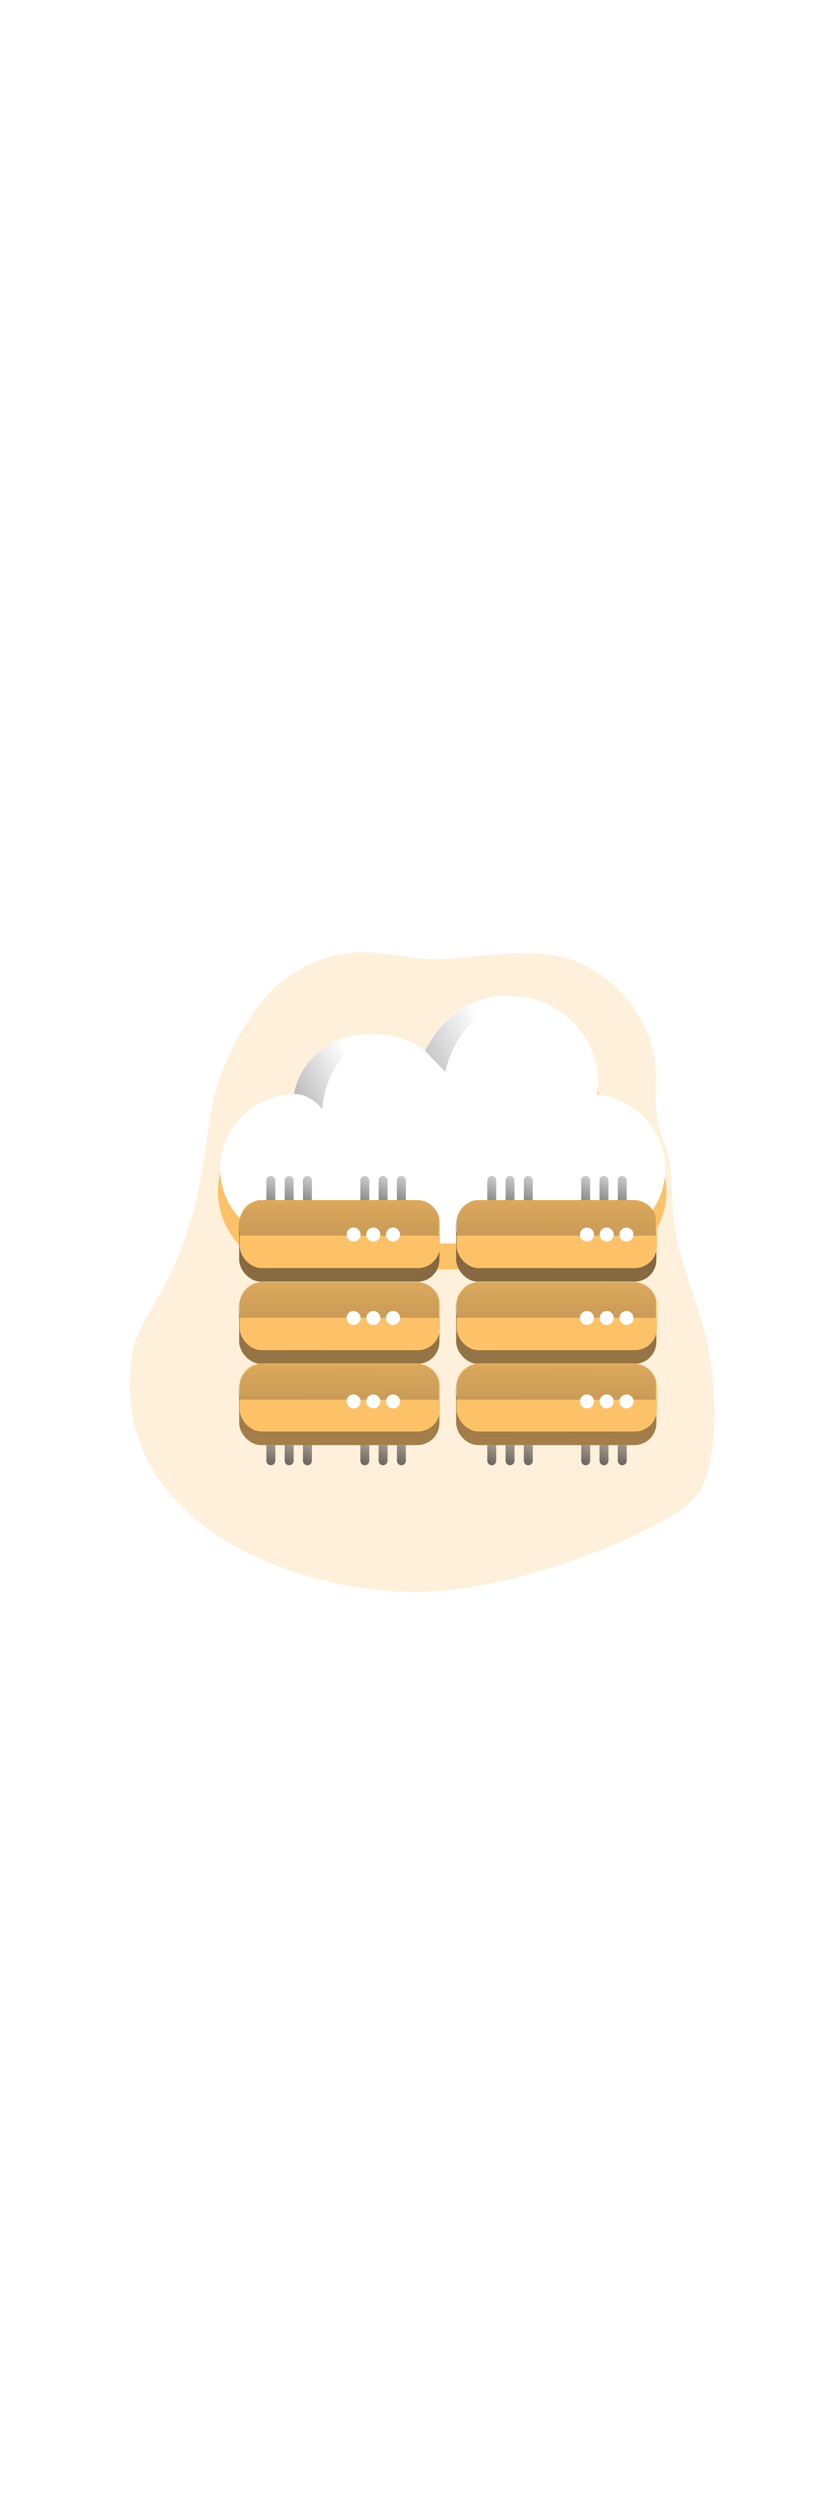 <svg id="_0157_data_hosting" xmlns="http://www.w3.org/2000/svg" xmlns:xlink="http://www.w3.org/1999/xlink" viewBox="0 0 500 500" data-imageid="data-center-2-66" imageName="Data Center 2" class="illustrations_image" style="width: 167px;"><defs><style>.cls-1_data-center-2-66{fill:url(#linear-gradient);}.cls-1_data-center-2-66,.cls-2_data-center-2-66,.cls-3_data-center-2-66,.cls-4_data-center-2-66,.cls-5_data-center-2-66,.cls-6_data-center-2-66,.cls-7_data-center-2-66,.cls-8_data-center-2-66,.cls-9_data-center-2-66,.cls-10_data-center-2-66,.cls-11_data-center-2-66,.cls-12_data-center-2-66,.cls-13_data-center-2-66,.cls-14_data-center-2-66,.cls-15_data-center-2-66,.cls-16_data-center-2-66,.cls-17_data-center-2-66,.cls-18_data-center-2-66,.cls-19_data-center-2-66,.cls-20_data-center-2-66,.cls-21_data-center-2-66,.cls-22_data-center-2-66,.cls-23_data-center-2-66,.cls-24_data-center-2-66,.cls-25_data-center-2-66,.cls-26_data-center-2-66,.cls-27_data-center-2-66,.cls-28_data-center-2-66,.cls-29_data-center-2-66,.cls-30_data-center-2-66,.cls-31_data-center-2-66,.cls-32_data-center-2-66,.cls-33_data-center-2-66,.cls-34_data-center-2-66,.cls-35_data-center-2-66,.cls-36_data-center-2-66,.cls-37_data-center-2-66,.cls-38_data-center-2-66,.cls-39_data-center-2-66,.cls-40_data-center-2-66,.cls-41_data-center-2-66,.cls-42_data-center-2-66{stroke-width:0px;}.cls-2_data-center-2-66{fill:url(#linear-gradient-38-data-center-2-66);}.cls-3_data-center-2-66{fill:url(#linear-gradient-33-data-center-2-66);}.cls-4_data-center-2-66{fill:url(#linear-gradient-29-data-center-2-66);}.cls-5_data-center-2-66{fill:url(#linear-gradient-32-data-center-2-66);}.cls-6_data-center-2-66{fill:url(#linear-gradient-30-data-center-2-66);}.cls-7_data-center-2-66{fill:url(#linear-gradient-31-data-center-2-66);}.cls-8_data-center-2-66{fill:url(#linear-gradient-36-data-center-2-66);}.cls-9_data-center-2-66{fill:url(#linear-gradient-39-data-center-2-66);}.cls-10_data-center-2-66{fill:url(#linear-gradient-34-data-center-2-66);}.cls-11_data-center-2-66{fill:url(#linear-gradient-37-data-center-2-66);}.cls-12_data-center-2-66{fill:url(#linear-gradient-35-data-center-2-66);}.cls-13_data-center-2-66{fill:url(#linear-gradient-28-data-center-2-66);}.cls-14_data-center-2-66{fill:url(#linear-gradient-25-data-center-2-66);}.cls-15_data-center-2-66{fill:url(#linear-gradient-11-data-center-2-66);}.cls-16_data-center-2-66{fill:url(#linear-gradient-12-data-center-2-66);}.cls-17_data-center-2-66{fill:url(#linear-gradient-13-data-center-2-66);}.cls-18_data-center-2-66{fill:url(#linear-gradient-10-data-center-2-66);}.cls-19_data-center-2-66{fill:url(#linear-gradient-17-data-center-2-66);}.cls-20_data-center-2-66{fill:url(#linear-gradient-16-data-center-2-66);}.cls-21_data-center-2-66{fill:url(#linear-gradient-19-data-center-2-66);}.cls-22_data-center-2-66{fill:url(#linear-gradient-15-data-center-2-66);}.cls-23_data-center-2-66{fill:url(#linear-gradient-23-data-center-2-66);}.cls-24_data-center-2-66{fill:url(#linear-gradient-21-data-center-2-66);}.cls-25_data-center-2-66{fill:url(#linear-gradient-18-data-center-2-66);}.cls-26_data-center-2-66{fill:url(#linear-gradient-14-data-center-2-66);}.cls-27_data-center-2-66{fill:url(#linear-gradient-22-data-center-2-66);}.cls-28_data-center-2-66{fill:url(#linear-gradient-20-data-center-2-66);}.cls-29_data-center-2-66{fill:url(#linear-gradient-27-data-center-2-66);}.cls-30_data-center-2-66{fill:url(#linear-gradient-24-data-center-2-66);}.cls-31_data-center-2-66{fill:url(#linear-gradient-26-data-center-2-66);}.cls-32_data-center-2-66{fill:url(#linear-gradient-4-data-center-2-66);}.cls-33_data-center-2-66{fill:url(#linear-gradient-2-data-center-2-66);}.cls-34_data-center-2-66{fill:url(#linear-gradient-3-data-center-2-66);}.cls-35_data-center-2-66{fill:url(#linear-gradient-8-data-center-2-66);}.cls-36_data-center-2-66{fill:url(#linear-gradient-9-data-center-2-66);}.cls-37_data-center-2-66{fill:url(#linear-gradient-7-data-center-2-66);}.cls-38_data-center-2-66{fill:url(#linear-gradient-5-data-center-2-66);}.cls-39_data-center-2-66{fill:url(#linear-gradient-6-data-center-2-66);}.cls-40_data-center-2-66{isolation:isolate;opacity:.24;}.cls-40_data-center-2-66,.cls-42_data-center-2-66{fill:#68e1fd;}.cls-41_data-center-2-66{fill:#fff;}</style><linearGradient id="linear-gradient-data-center-2-66" x1="797.5" y1="2090.38" x2="810.89" y2="1559.98" gradientTransform="translate(-533.28 2282.26) scale(1 -1)" gradientUnits="userSpaceOnUse"><stop offset="0" stop-color="#231f20" stop-opacity="0"/><stop offset="1" stop-color="#231f20"/></linearGradient><linearGradient id="linear-gradient-2-data-center-2-66" x1="822.54" y1="2167.11" x2="684.8" y2="2094.56" xlink:href="#linear-gradient-data-center-2-66"/><linearGradient id="linear-gradient-3-data-center-2-66" x1="744.19" y1="2144.25" x2="628.09" y2="2083.1" xlink:href="#linear-gradient-data-center-2-66"/><linearGradient id="linear-gradient-4-data-center-2-66" x1="640.83" y1="2085.78" x2="623.87" y2="2040.01" gradientTransform="translate(-471 2282.23) scale(1 -1)" xlink:href="#linear-gradient-data-center-2-66"/><linearGradient id="linear-gradient-5-data-center-2-66" x1="651.78" y1="2085.78" x2="634.82" y2="2040.01" gradientTransform="translate(-471 2282.23) scale(1 -1)" xlink:href="#linear-gradient-data-center-2-66"/><linearGradient id="linear-gradient-6-data-center-2-66" x1="662.72" y1="2085.77" x2="645.75" y2="2040.01" gradientTransform="translate(-471 2282.23) scale(1 -1)" xlink:href="#linear-gradient-data-center-2-66"/><linearGradient id="linear-gradient-7-data-center-2-66" x1="697.09" y1="2085.78" x2="680.13" y2="2040.01" gradientTransform="translate(-471 2282.23) scale(1 -1)" xlink:href="#linear-gradient-data-center-2-66"/><linearGradient id="linear-gradient-8-data-center-2-66" x1="708.03" y1="2085.78" x2="691.07" y2="2040.01" gradientTransform="translate(-471 2282.23) scale(1 -1)" xlink:href="#linear-gradient-data-center-2-66"/><linearGradient id="linear-gradient-9-data-center-2-66" x1="718.98" y1="2085.77" x2="702.01" y2="2040.01" gradientTransform="translate(-471 2282.23) scale(1 -1)" xlink:href="#linear-gradient-data-center-2-66"/><linearGradient id="linear-gradient-10-data-center-2-66" x1="640.83" y1="1935.31" x2="623.87" y2="1889.55" gradientTransform="translate(-471 2282.23) scale(1 -1)" xlink:href="#linear-gradient-data-center-2-66"/><linearGradient id="linear-gradient-11-data-center-2-66" x1="651.77" y1="1935.31" x2="634.81" y2="1889.55" gradientTransform="translate(-471 2282.23) scale(1 -1)" xlink:href="#linear-gradient-data-center-2-66"/><linearGradient id="linear-gradient-12-data-center-2-66" x1="662.72" y1="1935.31" x2="645.75" y2="1889.55" gradientTransform="translate(-471 2282.23) scale(1 -1)" xlink:href="#linear-gradient-data-center-2-66"/><linearGradient id="linear-gradient-13-data-center-2-66" x1="697.09" y1="1935.31" x2="680.13" y2="1889.55" gradientTransform="translate(-471 2282.23) scale(1 -1)" xlink:href="#linear-gradient-data-center-2-66"/><linearGradient id="linear-gradient-14-data-center-2-66" x1="708.03" y1="1935.31" x2="691.07" y2="1889.55" gradientTransform="translate(-471 2282.23) scale(1 -1)" xlink:href="#linear-gradient-data-center-2-66"/><linearGradient id="linear-gradient-15-data-center-2-66" x1="718.98" y1="1935.31" x2="702.01" y2="1889.55" gradientTransform="translate(-471 2282.23) scale(1 -1)" xlink:href="#linear-gradient-data-center-2-66"/><linearGradient id="linear-gradient-16-data-center-2-66" x1="669.68" y1="1586.26" x2="677.72" y2="2387.91" gradientTransform="translate(-471 2282.23) scale(1 -1)" xlink:href="#linear-gradient-data-center-2-66"/><linearGradient id="linear-gradient-17-data-center-2-66" x1="670.18" y1="1586.26" x2="678.22" y2="2387.91" gradientTransform="translate(-471 2282.23) scale(1 -1)" xlink:href="#linear-gradient-data-center-2-66"/><linearGradient id="linear-gradient-18-data-center-2-66" x1="670.67" y1="1586.26" x2="678.71" y2="2387.9" gradientTransform="translate(-471 2282.23) scale(1 -1)" xlink:href="#linear-gradient-data-center-2-66"/><linearGradient id="linear-gradient-19-data-center-2-66" x1="736.24" y1="2101.65" x2="735.57" y2="1841.79" xlink:href="#linear-gradient-data-center-2-66"/><linearGradient id="linear-gradient-20-data-center-2-66" x1="736.24" y1="2052.54" x2="735.57" y2="1792.68" xlink:href="#linear-gradient-data-center-2-66"/><linearGradient id="linear-gradient-21-data-center-2-66" x1="736.24" y1="2003.42" x2="735.57" y2="1743.57" xlink:href="#linear-gradient-data-center-2-66"/><linearGradient id="linear-gradient-22-data-center-2-66" x1="773.1" y1="2085.78" x2="756.14" y2="2040.01" gradientTransform="translate(-471 2282.23) scale(1 -1)" xlink:href="#linear-gradient-data-center-2-66"/><linearGradient id="linear-gradient-23-data-center-2-66" x1="784.05" y1="2085.77" x2="767.08" y2="2040.01" gradientTransform="translate(-471 2282.23) scale(1 -1)" xlink:href="#linear-gradient-data-center-2-66"/><linearGradient id="linear-gradient-24-data-center-2-66" x1="794.99" y1="2085.77" x2="778.02" y2="2040.01" gradientTransform="translate(-471 2282.23) scale(1 -1)" xlink:href="#linear-gradient-data-center-2-66"/><linearGradient id="linear-gradient-25-data-center-2-66" x1="829.36" y1="2085.78" x2="812.4" y2="2040.01" gradientTransform="translate(-471 2282.23) scale(1 -1)" xlink:href="#linear-gradient-data-center-2-66"/><linearGradient id="linear-gradient-26-data-center-2-66" x1="840.31" y1="2085.77" x2="823.34" y2="2040.01" gradientTransform="translate(-471 2282.23) scale(1 -1)" xlink:href="#linear-gradient-data-center-2-66"/><linearGradient id="linear-gradient-27-data-center-2-66" x1="851.25" y1="2085.77" x2="834.28" y2="2040.01" gradientTransform="translate(-471 2282.23) scale(1 -1)" xlink:href="#linear-gradient-data-center-2-66"/><linearGradient id="linear-gradient-28-data-center-2-66" x1="773.1" y1="1935.31" x2="756.14" y2="1889.55" gradientTransform="translate(-471 2282.23) scale(1 -1)" xlink:href="#linear-gradient-data-center-2-66"/><linearGradient id="linear-gradient-29-data-center-2-66" x1="784.05" y1="1935.31" x2="767.08" y2="1889.55" gradientTransform="translate(-471 2282.23) scale(1 -1)" xlink:href="#linear-gradient-data-center-2-66"/><linearGradient id="linear-gradient-30-data-center-2-66" x1="794.99" y1="1935.31" x2="778.02" y2="1889.55" gradientTransform="translate(-471 2282.23) scale(1 -1)" xlink:href="#linear-gradient-data-center-2-66"/><linearGradient id="linear-gradient-31-data-center-2-66" x1="829.36" y1="1935.31" x2="812.4" y2="1889.55" gradientTransform="translate(-471 2282.23) scale(1 -1)" xlink:href="#linear-gradient-data-center-2-66"/><linearGradient id="linear-gradient-32-data-center-2-66" x1="840.31" y1="1935.31" x2="823.33" y2="1889.55" gradientTransform="translate(-471 2282.23) scale(1 -1)" xlink:href="#linear-gradient-data-center-2-66"/><linearGradient id="linear-gradient-33-data-center-2-66" x1="851.25" y1="1935.31" x2="834.28" y2="1889.55" gradientTransform="translate(-471 2282.23) scale(1 -1)" xlink:href="#linear-gradient-data-center-2-66"/><linearGradient id="linear-gradient-34-data-center-2-66" x1="799.6" y1="1584.96" x2="807.64" y2="2386.61" gradientTransform="translate(-471 2282.23) scale(1 -1)" xlink:href="#linear-gradient-data-center-2-66"/><linearGradient id="linear-gradient-35-data-center-2-66" x1="800.09" y1="1584.96" x2="808.13" y2="2386.6" gradientTransform="translate(-471 2282.23) scale(1 -1)" xlink:href="#linear-gradient-data-center-2-66"/><linearGradient id="linear-gradient-36-data-center-2-66" x1="800.58" y1="1584.95" x2="808.62" y2="2386.6" gradientTransform="translate(-471 2282.23) scale(1 -1)" xlink:href="#linear-gradient-data-center-2-66"/><linearGradient id="linear-gradient-37-data-center-2-66" x1="866.14" y1="2101.65" x2="865.47" y2="1841.79" xlink:href="#linear-gradient-data-center-2-66"/><linearGradient id="linear-gradient-38-data-center-2-66" x1="866.14" y1="2052.54" x2="865.47" y2="1792.68" xlink:href="#linear-gradient-data-center-2-66"/><linearGradient id="linear-gradient-39-data-center-2-66" x1="866.14" y1="2003.42" x2="865.47" y2="1743.57" xlink:href="#linear-gradient-data-center-2-66"/></defs><path id="background_data-center-2-66" class="cls-40_data-center-2-66 targetColor" d="M392.42,140.7c-2.3-31.01-26.37-59.17-56.65-66.26-27.36-6.41-55.9,3.13-83.92.99-10.88-.84-21.59-3.44-32.49-3.71-24.28-.43-47.39,10.45-62.53,29.45-17.44,22.23-29.39,49.78-32.41,77.88-9.09,86.23-41.21,107.78-45.08,132.38-14.94,94.94,82.59,139.25,160.02,143.16,70.64,3.57,165.04-41.1,176.9-56.27,17.17-21.94,12.18-77.01,4.48-103.78-6.16-21.41-15.71-42.82-17.53-65.27-1.51-18.61.25-29.59-7.08-48.03-5.11-12.87-2.71-27.08-3.71-40.53Z" style="fill: rgb(253, 193, 104);"/><g id="cloud_data-center-2-66"><path class="cls-42_data-center-2-66 targetColor" d="M399.07,214.81c.01,25.82-20.9,46.75-46.72,46.77h-174.87c-25.81.11-46.83-20.73-46.94-46.55-.11-25.07,19.59-45.77,44.64-46.89,3.77-21.53,22.45-37.24,44.3-37.26h6.01c10.45,0,20.58,3.64,28.65,10.28,10.92-27.8,42.31-41.48,70.11-30.56,20.69,8.13,34.3,28.09,34.3,50.32.03,2.52-.18,5.04-.63,7.52,23.47,2.83,41.13,22.74,41.14,46.37Z" style="fill: rgb(253, 193, 104);"/><path class="cls-1_data-center-2-66" d="M399.07,214.81c.01,25.82-20.9,46.75-46.72,46.77h-174.87c-25.81.11-46.83-20.73-46.94-46.55-.11-25.07,19.59-45.77,44.64-46.89,3.77-21.53,22.45-37.24,44.3-37.26h6.01c10.45,0,20.58,3.64,28.65,10.28,10.92-27.8,42.31-41.48,70.11-30.56,20.69,8.13,34.3,28.09,34.3,50.32.03,2.52-.18,5.04-.63,7.52,23.47,2.83,41.13,22.74,41.14,46.37Z"/><path class="cls-41_data-center-2-66" d="M398.4,201.35c0,11.98-4.92,23.44-13.59,31.7-8.84,8.45-20.61,13.14-32.84,13.08h-173.65c-25.68,0-46.5-20.02-46.5-44.82.02-11.98,4.93-23.43,13.59-31.7,8.27-7.96,19.17-12.61,30.64-13.08,1.62-8.78,5.98-16.83,12.45-22.98,8.48-8.16,19.81-12.71,31.58-12.67h5.95c10.32,0,20.34,3.46,28.44,9.86,7.78-19.26,27.18-32.91,49.95-32.91,29.73,0,53.74,23.2,53.74,51.87.03,2.42-.18,4.83-.63,7.21,23.05,2.65,40.88,21.53,40.88,44.44Z"/><path class="cls-33_data-center-2-66" d="M254.49,130.75l12.2,12.62s7.59-45.49,55.37-42.41c0,0-44.96-15.87-67.57,29.79Z"/><path class="cls-34_data-center-2-66" d="M176.08,156.61s8.68-.95,16.94,9.09c0,0,1.78-40.63,36.28-41.3,0,0-14.13-9.03-33.81,3.69-17.64,11.42-19.4,28.52-19.4,28.52Z"/></g><g id="server_2_data-center-2-66"><path class="cls-32_data-center-2-66" d="M162.2,205.66h0c1.48,0,2.68,1.2,2.68,2.68v17.41c0,1.48-1.2,2.68-2.68,2.68h0c-1.48,0-2.68-1.2-2.68-2.68v-17.41c0-1.48,1.2-2.68,2.68-2.68Z"/><path class="cls-38_data-center-2-66" d="M173.15,205.66h0c1.48,0,2.68,1.2,2.68,2.68v17.41c0,1.48-1.2,2.68-2.68,2.68h0c-1.48,0-2.68-1.2-2.68-2.68v-17.41c0-1.48,1.2-2.68,2.68-2.68Z"/><path class="cls-39_data-center-2-66" d="M184.09,205.66h0c1.48,0,2.68,1.2,2.68,2.68v17.41c0,1.48-1.2,2.68-2.68,2.68h0c-1.48,0-2.68-1.2-2.68-2.68v-17.41c0-1.48,1.2-2.68,2.68-2.68Z"/><path class="cls-37_data-center-2-66" d="M218.46,205.66h0c1.48,0,2.68,1.2,2.68,2.68v17.41c0,1.48-1.2,2.68-2.68,2.68h0c-1.48,0-2.68-1.2-2.68-2.68v-17.41c0-1.48,1.2-2.68,2.68-2.68Z"/><path class="cls-35_data-center-2-66" d="M229.4,205.66h0c1.48,0,2.68,1.2,2.68,2.68v17.41c0,1.48-1.2,2.68-2.68,2.68h0c-1.48,0-2.68-1.2-2.68-2.68v-17.41c0-1.48,1.2-2.68,2.68-2.68Z"/><path class="cls-36_data-center-2-66" d="M240.35,205.66h0c1.48,0,2.68,1.2,2.68,2.68v17.41c0,1.48-1.2,2.68-2.68,2.68h0c-1.48,0-2.68-1.2-2.68-2.68v-17.41c0-1.48,1.2-2.68,2.68-2.68Z"/><path class="cls-18_data-center-2-66" d="M162.2,356.12h0c1.48,0,2.68,1.2,2.68,2.68v17.41c0,1.48-1.2,2.68-2.68,2.68h0c-1.48,0-2.68-1.2-2.68-2.68v-17.41c0-1.48,1.2-2.68,2.68-2.68Z"/><path class="cls-15_data-center-2-66" d="M173.15,356.12h0c1.48,0,2.68,1.2,2.68,2.68v17.41c0,1.48-1.2,2.68-2.68,2.68h0c-1.48,0-2.68-1.2-2.68-2.68v-17.41c0-1.48,1.2-2.68,2.68-2.68Z"/><path class="cls-16_data-center-2-66" d="M184.09,356.12h0c1.48,0,2.68,1.2,2.68,2.68v17.41c0,1.48-1.2,2.68-2.68,2.68h0c-1.48,0-2.68-1.2-2.68-2.68v-17.41c0-1.48,1.2-2.68,2.68-2.68Z"/><path class="cls-17_data-center-2-66" d="M218.46,356.12h0c1.48,0,2.68,1.2,2.68,2.68v17.41c0,1.48-1.2,2.68-2.68,2.68h0c-1.48,0-2.68-1.2-2.68-2.68v-17.41c0-1.48,1.2-2.68,2.68-2.68Z"/><path class="cls-26_data-center-2-66" d="M229.4,356.12h0c1.48,0,2.68,1.2,2.68,2.68v17.41c0,1.48-1.2,2.68-2.68,2.68h0c-1.48,0-2.68-1.2-2.68-2.68v-17.41c0-1.48,1.2-2.68,2.68-2.68Z"/><path class="cls-22_data-center-2-66" d="M240.35,356.12h0c1.48,0,2.68,1.2,2.68,2.68v17.41c0,1.48-1.2,2.68-2.68,2.68h0c-1.48,0-2.68-1.2-2.68-2.68v-17.41c0-1.48,1.2-2.68,2.68-2.68Z"/><rect class="cls-42_data-center-2-66 targetColor" x="143.23" y="228.26" width="119.88" height="40.72" rx="13.17" ry="13.17" style="fill: rgb(253, 193, 104);"/><rect class="cls-42_data-center-2-66 targetColor" x="143.23" y="277.44" width="119.88" height="40.72" rx="13.17" ry="13.17" style="fill: rgb(253, 193, 104);"/><rect class="cls-42_data-center-2-66 targetColor" x="143.23" y="326.11" width="119.88" height="40.72" rx="13.17" ry="13.17" style="fill: rgb(253, 193, 104);"/><rect class="cls-20_data-center-2-66" x="143.23" y="228.26" width="119.88" height="40.72" rx="13.17" ry="13.17"/><rect class="cls-19_data-center-2-66" x="143.23" y="277.44" width="119.88" height="40.72" rx="13.17" ry="13.17"/><rect class="cls-25_data-center-2-66" x="143.23" y="326.11" width="119.88" height="40.72" rx="13.17" ry="13.17"/><rect class="cls-42_data-center-2-66 targetColor" x="143.52" y="220.11" width="119.88" height="40.72" rx="13.17" ry="13.17" style="fill: rgb(253, 193, 104);"/><rect class="cls-42_data-center-2-66 targetColor" x="143.52" y="269.29" width="119.88" height="40.72" rx="13.17" ry="13.17" style="fill: rgb(253, 193, 104);"/><rect class="cls-42_data-center-2-66 targetColor" x="143.52" y="317.96" width="119.88" height="40.72" rx="13.17" ry="13.17" style="fill: rgb(253, 193, 104);"/><path class="cls-21_data-center-2-66" d="M143.24,241.42h119.54v-10.87s-.67-9.16-12.56-10.44h-95.6s-14.4,3.4-11.38,21.31Z"/><path class="cls-28_data-center-2-66" d="M143.24,290.56h119.54v-10.88s-.67-9.16-12.56-10.44h-95.6s-14.4,3.39-11.38,21.33Z"/><path class="cls-24_data-center-2-66" d="M143.24,339.66h119.54v-10.88s-.67-9.16-12.56-10.43h-95.6s-14.4,3.39-11.38,21.31Z"/><circle class="cls-41_data-center-2-66" cx="211.72" cy="240.76" r="4.19"/><circle class="cls-41_data-center-2-66" cx="223.55" cy="240.76" r="4.19"/><circle class="cls-41_data-center-2-66" cx="235.37" cy="240.76" r="4.19"/><circle class="cls-41_data-center-2-66" cx="211.72" cy="290.71" r="4.19"/><circle class="cls-41_data-center-2-66" cx="223.55" cy="290.71" r="4.19"/><circle class="cls-41_data-center-2-66" cx="235.37" cy="290.71" r="4.19"/><circle class="cls-41_data-center-2-66" cx="211.72" cy="340.67" r="4.19"/><circle class="cls-41_data-center-2-66" cx="223.55" cy="340.67" r="4.19"/><circle class="cls-41_data-center-2-66" cx="235.37" cy="340.67" r="4.19"/></g><g id="server_1_data-center-2-66"><path class="cls-27_data-center-2-66" d="M294.47,205.66h0c1.48,0,2.68,1.2,2.68,2.68v17.41c0,1.48-1.2,2.68-2.68,2.68h0c-1.48,0-2.68-1.2-2.68-2.68v-17.41c0-1.48,1.2-2.68,2.68-2.68Z"/><path class="cls-23_data-center-2-66" d="M305.42,205.66h0c1.48,0,2.68,1.2,2.68,2.68v17.41c0,1.48-1.2,2.68-2.68,2.68h0c-1.48,0-2.68-1.2-2.68-2.68v-17.41c0-1.48,1.2-2.68,2.68-2.68Z"/><path class="cls-30_data-center-2-66" d="M316.36,205.66h0c1.48,0,2.68,1.2,2.68,2.68v17.41c0,1.48-1.2,2.68-2.68,2.68h0c-1.48,0-2.68-1.2-2.68-2.68v-17.41c0-1.48,1.2-2.68,2.68-2.68Z"/><path class="cls-14_data-center-2-66" d="M350.73,205.66h0c1.48,0,2.68,1.2,2.68,2.68v17.41c0,1.48-1.2,2.68-2.68,2.68h0c-1.48,0-2.68-1.2-2.68-2.68v-17.41c0-1.48,1.2-2.68,2.68-2.68Z"/><path class="cls-31_data-center-2-66" d="M361.67,205.66h0c1.48,0,2.68,1.2,2.68,2.68v17.41c0,1.48-1.2,2.68-2.68,2.68h0c-1.48,0-2.68-1.2-2.68-2.68v-17.41c0-1.48,1.2-2.68,2.68-2.68Z"/><path class="cls-29_data-center-2-66" d="M372.62,205.66h0c1.48,0,2.68,1.2,2.68,2.68v17.41c0,1.48-1.2,2.68-2.68,2.68h0c-1.48,0-2.68-1.2-2.68-2.68v-17.41c0-1.48,1.2-2.68,2.68-2.68Z"/><path class="cls-13_data-center-2-66" d="M294.47,356.12h0c1.48,0,2.68,1.2,2.68,2.68v17.41c0,1.48-1.2,2.68-2.68,2.68h0c-1.48,0-2.68-1.2-2.68-2.68v-17.41c0-1.48,1.2-2.68,2.68-2.68Z"/><path class="cls-4_data-center-2-66" d="M305.42,356.12h0c1.48,0,2.68,1.2,2.68,2.68v17.41c0,1.48-1.2,2.68-2.68,2.68h0c-1.48,0-2.68-1.2-2.68-2.68v-17.41c0-1.48,1.2-2.68,2.68-2.68Z"/><path class="cls-6_data-center-2-66" d="M316.36,356.12h0c1.48,0,2.68,1.2,2.68,2.68v17.41c0,1.48-1.2,2.68-2.68,2.68h0c-1.48,0-2.68-1.2-2.68-2.68v-17.41c0-1.48,1.2-2.68,2.68-2.68Z"/><path class="cls-7_data-center-2-66" d="M350.73,356.12h0c1.48,0,2.68,1.2,2.68,2.68v17.41c0,1.48-1.2,2.68-2.68,2.68h0c-1.48,0-2.68-1.2-2.68-2.68v-17.41c0-1.48,1.2-2.68,2.68-2.68Z"/><path class="cls-5_data-center-2-66" d="M361.67,356.12h0c1.48,0,2.68,1.2,2.68,2.68v17.41c0,1.48-1.2,2.68-2.68,2.68h0c-1.48,0-2.68-1.2-2.68-2.68v-17.41c0-1.48,1.2-2.68,2.68-2.68Z"/><path class="cls-3_data-center-2-66" d="M372.62,356.12h0c1.48,0,2.68,1.2,2.68,2.68v17.41c0,1.48-1.2,2.68-2.68,2.68h0c-1.48,0-2.68-1.2-2.68-2.68v-17.41c0-1.48,1.2-2.68,2.68-2.68Z"/><rect class="cls-42_data-center-2-66 targetColor" x="273.16" y="228.26" width="119.88" height="40.72" rx="13.17" ry="13.17" style="fill: rgb(253, 193, 104);"/><rect class="cls-42_data-center-2-66 targetColor" x="273.16" y="277.44" width="119.88" height="40.72" rx="13.17" ry="13.17" style="fill: rgb(253, 193, 104);"/><rect class="cls-42_data-center-2-66 targetColor" x="273.16" y="326.11" width="119.88" height="40.72" rx="13.17" ry="13.17" style="fill: rgb(253, 193, 104);"/><rect class="cls-10_data-center-2-66" x="273.16" y="228.26" width="119.88" height="40.72" rx="13.17" ry="13.17"/><rect class="cls-12_data-center-2-66" x="273.16" y="277.44" width="119.88" height="40.72" rx="13.17" ry="13.17"/><rect class="cls-8_data-center-2-66" x="273.16" y="326.11" width="119.88" height="40.72" rx="13.17" ry="13.17"/><rect class="cls-42_data-center-2-66 targetColor" x="273.45" y="220.11" width="119.88" height="40.72" rx="13.17" ry="13.17" style="fill: rgb(253, 193, 104);"/><rect class="cls-42_data-center-2-66 targetColor" x="273.45" y="269.29" width="119.88" height="40.72" rx="13.17" ry="13.17" style="fill: rgb(253, 193, 104);"/><rect class="cls-42_data-center-2-66 targetColor" x="273.45" y="317.96" width="119.88" height="40.72" rx="13.17" ry="13.17" style="fill: rgb(253, 193, 104);"/><path class="cls-11_data-center-2-66" d="M273.16,241.42h119.51v-10.87s-.65-9.16-12.55-10.44h-95.57s-14.39,3.4-11.39,21.31Z"/><path class="cls-2_data-center-2-66" d="M273.16,290.56h119.51v-10.88s-.65-9.16-12.55-10.44h-95.57s-14.39,3.39-11.39,21.33Z"/><path class="cls-9_data-center-2-66" d="M273.16,339.66h119.51v-10.88s-.65-9.16-12.55-10.43h-95.57s-14.39,3.39-11.39,21.31Z"/><circle class="cls-41_data-center-2-66" cx="351.46" cy="240.76" r="4.19"/><circle class="cls-41_data-center-2-66" cx="363.29" cy="240.76" r="4.19"/><circle class="cls-41_data-center-2-66" cx="375.13" cy="240.76" r="4.19"/><circle class="cls-41_data-center-2-66" cx="351.46" cy="290.71" r="4.19"/><circle class="cls-41_data-center-2-66" cx="363.29" cy="290.71" r="4.19"/><circle class="cls-41_data-center-2-66" cx="375.13" cy="290.71" r="4.19"/><circle class="cls-41_data-center-2-66" cx="351.46" cy="340.67" r="4.19"/><circle class="cls-41_data-center-2-66" cx="363.29" cy="340.67" r="4.19"/><circle class="cls-41_data-center-2-66" cx="375.13" cy="340.67" r="4.19"/></g></svg>